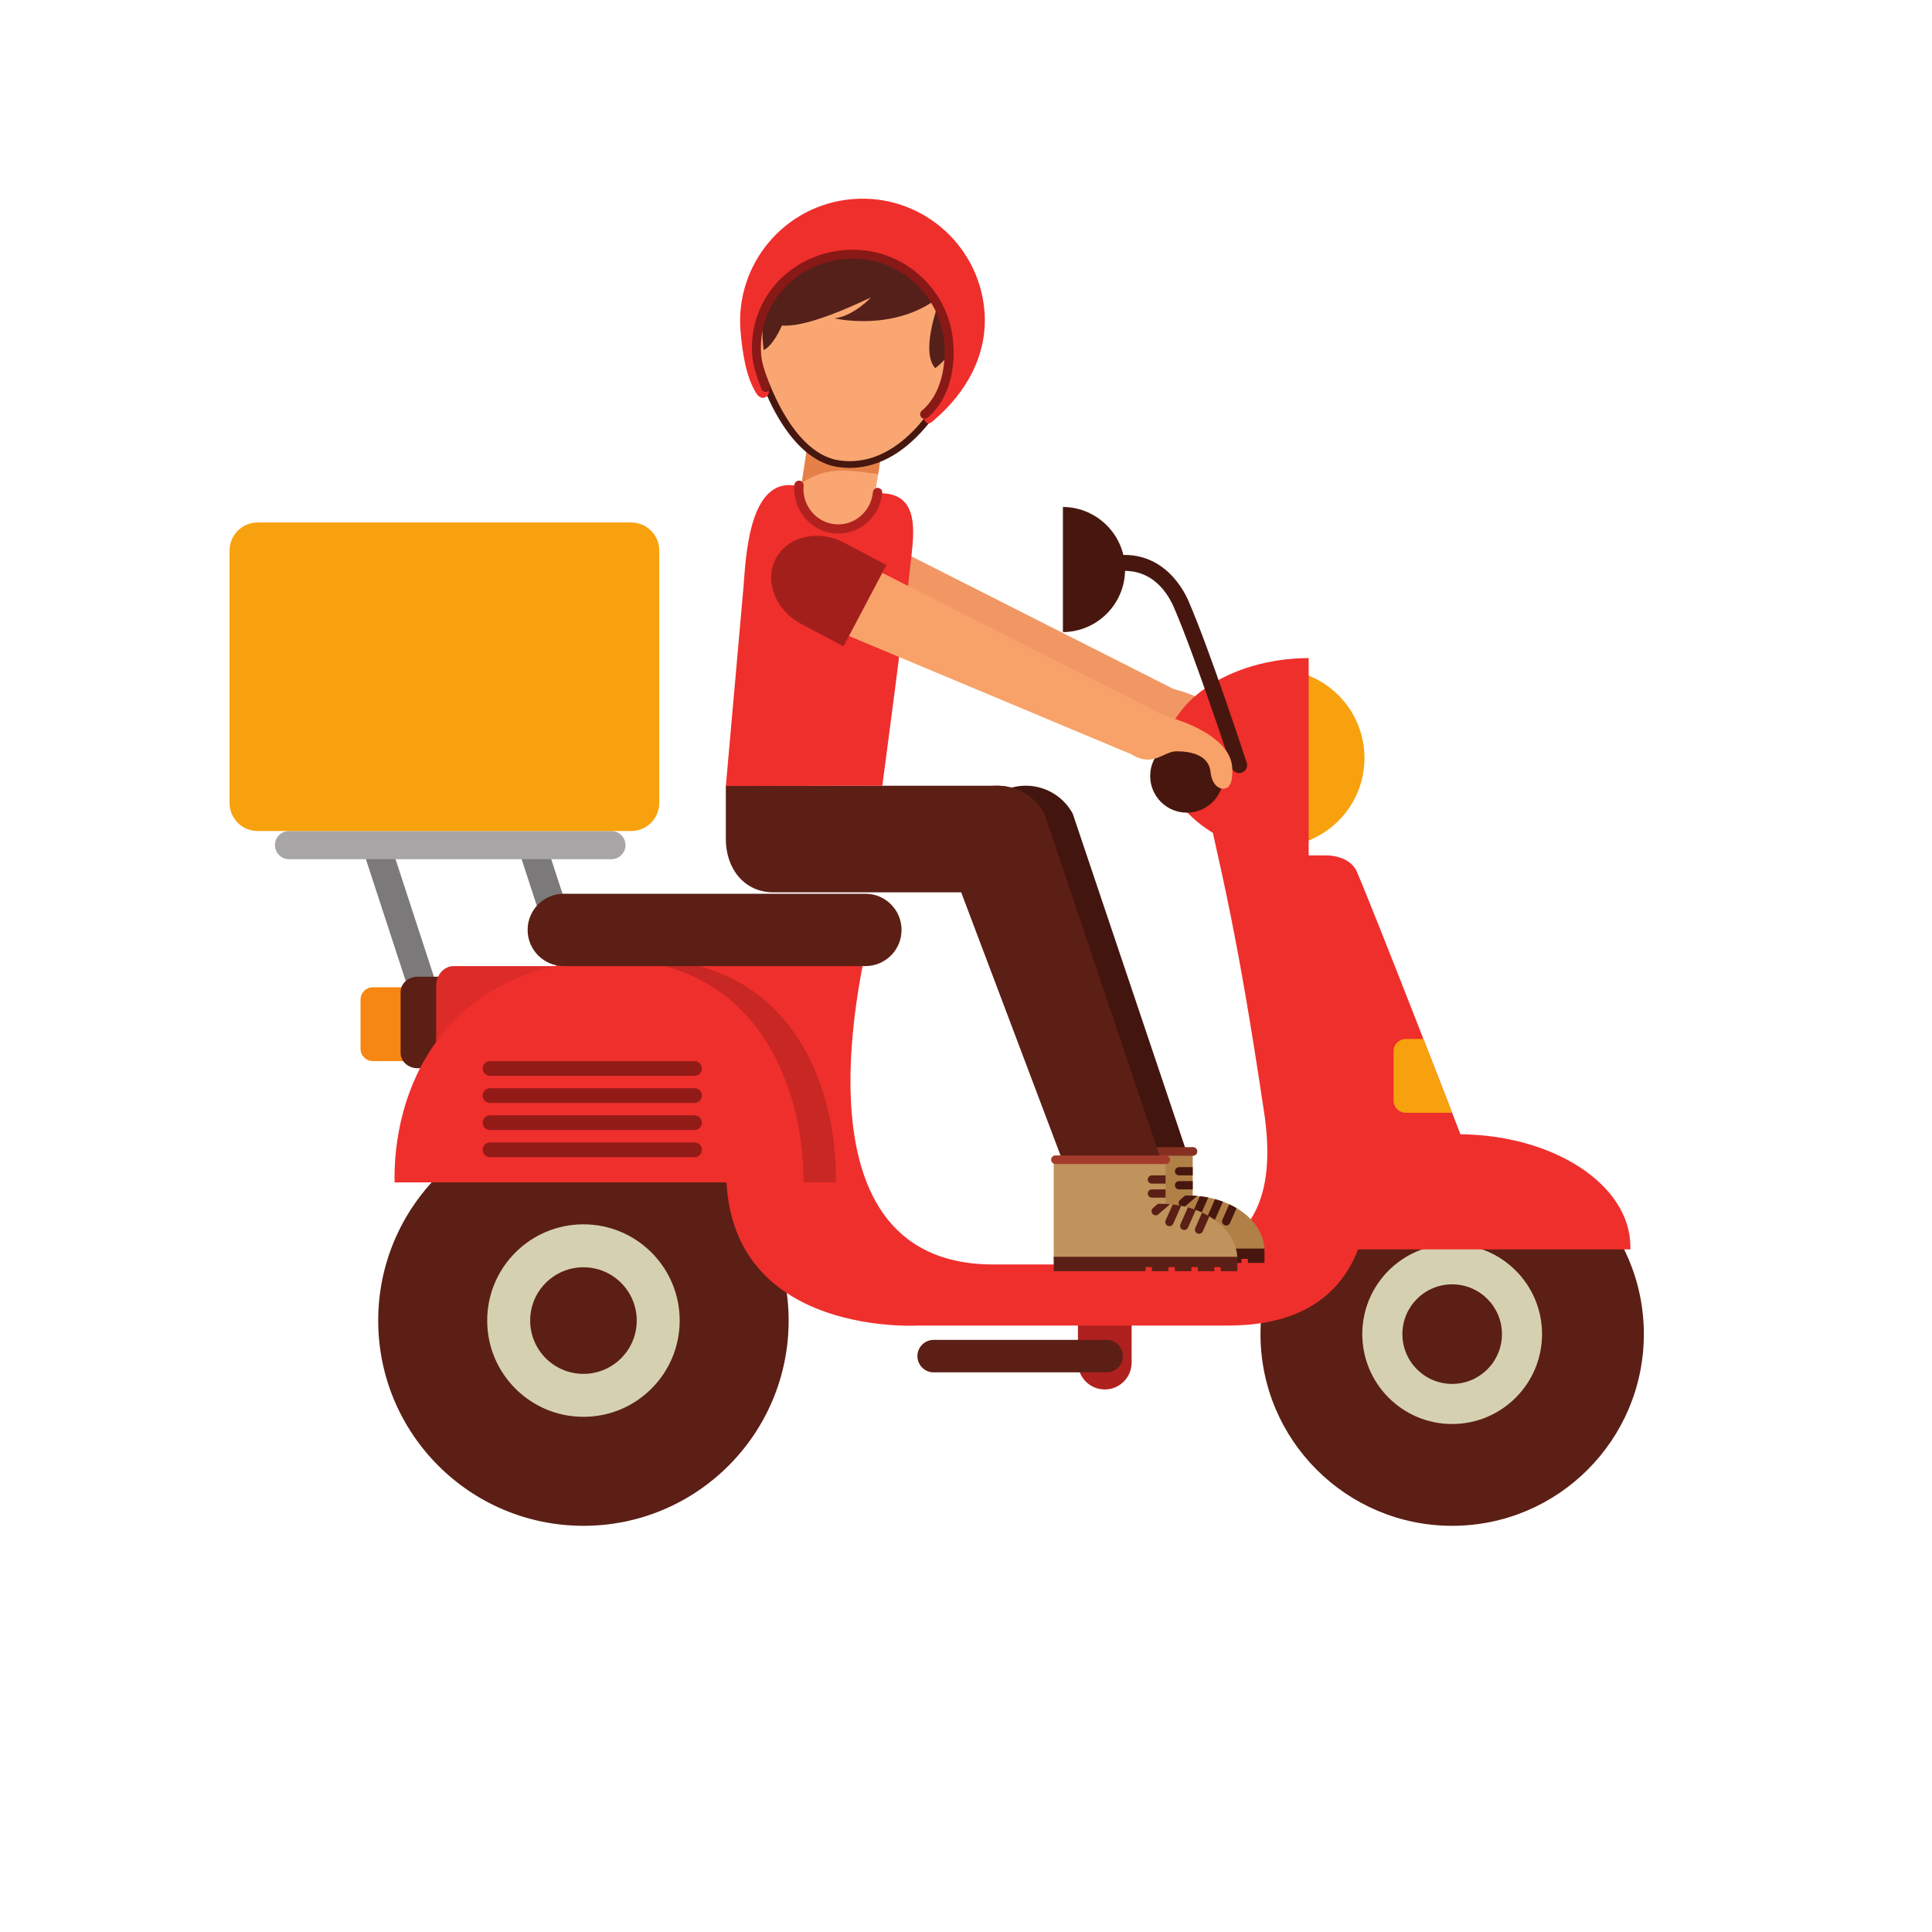 <svg xmlns="http://www.w3.org/2000/svg" xmlns:xlink="http://www.w3.org/1999/xlink" width="500" zoomAndPan="magnify" viewBox="0 0 375 375" height="500" preserveAspectRatio="xMidYMid meet" version="1.0"><defs><clipPath id="d600b25779"><path d="M 244 221 L 319.062 221 L 319.062 296.25 L 244 296.25 Z M 244 221 " clip-rule="nonzero"/></clipPath><clipPath id="d5f4059fa4"><path d="M 73 216 L 154 216 L 154 296.25 L 73 296.25 Z M 73 216 " clip-rule="nonzero"/></clipPath><clipPath id="7144aa78b1"><path d="M 44.562 101 L 128 101 L 128 162 L 44.562 162 Z M 44.562 101 " clip-rule="nonzero"/></clipPath></defs><path fill="#f19763" d="M 228.117 138.773 C 226.461 141.512 224.02 142.844 221.289 141.184 L 155.18 113.496 C 152.441 111.832 150.457 109.566 152.605 104.625 L 152.926 103.898 C 155.547 99.316 160.148 99.23 162.887 100.891 L 227.785 133.734 C 230.52 135.395 229.785 136.039 228.117 138.773 " fill-opacity="1" fill-rule="nonzero"/><path fill="#f19763" d="M 227.785 133.734 C 227.785 133.734 240.52 136.82 240.789 143.84 C 240.832 144.926 240.93 147.836 239.059 147.836 C 239.059 147.836 236.934 147.926 236.574 144.543 C 236.207 141.16 232.461 140.57 229.965 140.566 C 227.469 140.566 225.406 143.773 221.289 141.184 L 227.785 133.734 " fill-opacity="1" fill-rule="nonzero"/><path fill="#7b7979" d="M 82.496 201.871 L 88.004 201.137 L 75.766 163.688 C 75.301 162.254 73.754 161.469 72.328 161.938 C 70.887 162.41 70.102 163.953 70.57 165.387 L 82.496 201.871 " fill-opacity="1" fill-rule="nonzero"/><path fill="#7b7979" d="M 112.711 201.871 L 118.223 201.137 L 105.988 163.688 C 105.52 162.254 103.98 161.469 102.543 161.938 C 101.105 162.41 100.328 163.953 100.797 165.387 L 112.711 201.871 " fill-opacity="1" fill-rule="nonzero"/><path fill="#a7a5a6" d="M 121.406 164.039 C 121.406 165.547 120.18 166.77 118.672 166.77 L 56.102 166.77 C 54.594 166.77 53.371 165.547 53.371 164.039 C 53.371 162.527 54.594 161.301 56.102 161.301 L 118.672 161.301 C 120.18 161.301 121.406 162.527 121.406 164.039 " fill-opacity="1" fill-rule="nonzero"/><g clip-path="url(#d600b25779)"><path fill="#5b1f15" d="M 319.07 258.949 C 319.07 279.5 302.41 296.16 281.863 296.16 C 261.316 296.16 244.66 279.5 244.66 258.949 C 244.66 238.406 261.316 221.742 281.863 221.742 C 302.41 221.742 319.07 238.406 319.07 258.949 " fill-opacity="1" fill-rule="nonzero"/></g><path fill="#d5d1b0" d="M 299.309 258.949 C 299.309 268.586 291.492 276.398 281.863 276.398 C 272.223 276.398 264.422 268.586 264.422 258.949 C 264.422 249.312 272.223 241.504 281.863 241.504 C 291.492 241.504 299.309 249.312 299.309 258.949 " fill-opacity="1" fill-rule="nonzero"/><path fill="#5b1f15" d="M 291.527 258.949 C 291.527 264.289 287.199 268.617 281.863 268.617 C 276.527 268.617 272.203 264.289 272.203 258.949 C 272.203 253.617 276.527 249.289 281.863 249.289 C 287.199 249.289 291.527 253.617 291.527 258.949 " fill-opacity="1" fill-rule="nonzero"/><path fill="#f68712" d="M 110.711 203.574 C 110.711 204.891 109.637 205.961 108.32 205.961 L 72.367 205.961 C 71.043 205.961 69.98 204.891 69.98 203.574 L 69.98 194.016 C 69.98 192.703 71.043 191.633 72.367 191.633 L 108.32 191.633 C 109.637 191.633 110.711 192.703 110.711 194.016 L 110.711 203.574 " fill-opacity="1" fill-rule="nonzero"/><path fill="#af211f" d="M 219.648 264.477 C 219.648 267.359 217.316 269.691 214.438 269.691 C 211.562 269.691 209.227 267.359 209.227 264.477 L 209.227 254.719 C 209.227 251.844 211.562 249.508 214.438 249.508 C 217.316 249.508 219.648 251.844 219.648 254.719 L 219.648 264.477 " fill-opacity="1" fill-rule="nonzero"/><path fill="#5b1f15" d="M 181.227 266.375 C 179.484 266.375 178.07 264.965 178.07 263.227 C 178.07 261.48 179.484 260.07 181.227 260.07 L 214.797 260.07 C 216.539 260.07 217.945 261.48 217.945 263.227 C 217.945 264.965 216.539 266.375 214.797 266.375 L 181.227 266.375 " fill-opacity="1" fill-rule="nonzero"/><path fill="#f8a10e" d="M 264.844 147.137 C 264.844 156.656 257.125 164.375 247.602 164.375 C 238.086 164.375 230.367 156.656 230.367 147.137 C 230.367 137.617 238.086 129.898 247.602 129.898 C 257.125 129.898 264.844 137.617 264.844 147.137 " fill-opacity="1" fill-rule="nonzero"/><path fill="#5b1f15" d="M 122.051 204.383 C 122.051 206.02 120.57 207.344 118.746 207.344 L 81.059 207.344 C 79.23 207.344 77.758 206.02 77.758 204.383 L 77.758 192.543 C 77.758 190.902 79.23 189.582 81.059 189.582 L 118.746 189.582 C 120.57 189.582 122.051 190.902 122.051 192.543 L 122.051 204.383 " fill-opacity="1" fill-rule="nonzero"/><path fill="#dc2b28" d="M 130.719 206.691 C 130.719 208.805 129.191 210.523 127.312 210.523 L 88.07 210.523 C 86.18 210.523 84.656 208.805 84.656 206.691 L 84.656 191.348 C 84.656 189.234 86.18 187.516 88.07 187.516 L 127.312 187.516 C 129.191 187.516 130.719 189.234 130.719 191.348 L 130.719 206.691 " fill-opacity="1" fill-rule="nonzero"/><g clip-path="url(#d5f4059fa4)"><path fill="#5b1f15" d="M 153.074 256.32 C 153.074 278.324 135.246 296.16 113.25 296.16 C 91.242 296.16 73.41 278.324 73.41 256.32 C 73.41 234.32 91.242 216.484 113.25 216.484 C 135.246 216.484 153.074 234.32 153.074 256.32 " fill-opacity="1" fill-rule="nonzero"/></g><path fill="#d5d1b0" d="M 131.926 256.32 C 131.926 266.637 123.559 275.004 113.25 275.004 C 102.926 275.004 94.566 266.637 94.566 256.32 C 94.566 246 102.926 237.641 113.25 237.641 C 123.559 237.641 131.926 246 131.926 256.32 " fill-opacity="1" fill-rule="nonzero"/><path fill="#5b1f15" d="M 123.59 256.32 C 123.59 262.035 118.957 266.668 113.25 266.668 C 107.523 266.668 102.906 262.035 102.906 256.32 C 102.906 250.609 107.523 245.977 113.25 245.977 C 118.957 245.977 123.59 250.609 123.59 256.32 " fill-opacity="1" fill-rule="nonzero"/><path fill="#ef2f2c" d="M 316.438 242.512 C 316.449 242.34 316.457 242.168 316.457 242 C 316.457 229.934 301.449 220.156 282.938 220.156 C 264.422 220.156 249.41 229.934 249.41 242 C 249.41 242.168 249.426 242.34 249.43 242.512 L 316.438 242.512 " fill-opacity="1" fill-rule="nonzero"/><path fill="#ef2f2c" d="M 262.371 208.145 C 256.957 191.547 243.297 140.273 243.297 140.273 L 231.445 144.391 C 237.625 171.199 240.207 181.508 245.359 215.875 C 249.387 242.73 233.25 245.43 218.559 245.43 C 206.957 245.43 192.785 245.43 192.785 245.43 C 151.141 245.43 168.176 182.633 170.395 175.023 L 124.68 175.023 L 141.246 222.23 C 137.121 259.918 178.352 257.285 178.352 257.285 L 238.398 257.285 C 272.934 257.285 266.781 221.691 262.371 208.145 " fill-opacity="1" fill-rule="nonzero"/><path fill="#ef2f2c" d="M 254.016 127.727 C 238.465 127.809 225.891 136.465 225.891 147.137 C 225.891 157.809 238.465 166.465 254.016 166.551 L 254.016 127.727 " fill-opacity="1" fill-rule="nonzero"/><path fill="#ef2f2c" d="M 284.727 223.43 C 282.762 218.215 266.453 176.262 263.355 169.184 C 261.949 165.984 257.578 166.035 257.578 166.035 L 244.055 166.035 L 258.465 223.43 L 284.727 223.43 " fill-opacity="1" fill-rule="nonzero"/><path fill="#ef2f2c" d="M 157.895 229.496 C 157.895 229.223 157.914 228.949 157.914 228.676 C 157.914 209.391 148.32 186.168 120.426 186.168 C 87.773 186.168 76.574 209.391 76.574 228.676 C 76.574 228.949 76.586 229.223 76.594 229.496 L 157.895 229.496 " fill-opacity="1" fill-rule="nonzero"/><path fill="#c82724" d="M 124.758 186.168 C 123.535 186.168 122.352 186.211 121.184 186.273 C 146.934 187.93 155.941 210.531 155.992 229.496 L 162.223 229.496 C 162.227 229.223 162.25 228.949 162.25 228.676 C 162.25 209.391 152.656 186.168 124.758 186.168 " fill-opacity="1" fill-rule="nonzero"/><path fill="#921b18" d="M 136.246 223.172 C 136.246 223.965 135.598 224.609 134.809 224.609 L 95.113 224.609 C 94.324 224.609 93.684 223.965 93.684 223.172 C 93.684 222.383 94.324 221.742 95.113 221.742 L 134.809 221.742 C 135.598 221.742 136.246 222.383 136.246 223.172 " fill-opacity="1" fill-rule="nonzero"/><path fill="#921b18" d="M 136.246 217.914 C 136.246 218.703 135.598 219.344 134.809 219.344 L 95.113 219.344 C 94.324 219.344 93.684 218.703 93.684 217.914 C 93.684 217.125 94.324 216.484 95.113 216.484 L 134.809 216.484 C 135.598 216.484 136.246 217.125 136.246 217.914 " fill-opacity="1" fill-rule="nonzero"/><path fill="#921b18" d="M 136.246 212.652 C 136.246 213.441 135.598 214.082 134.809 214.082 L 95.113 214.082 C 94.324 214.082 93.684 213.441 93.684 212.652 C 93.684 211.863 94.324 211.223 95.113 211.223 L 134.809 211.223 C 135.598 211.223 136.246 211.863 136.246 212.652 " fill-opacity="1" fill-rule="nonzero"/><path fill="#921b18" d="M 136.246 207.391 C 136.246 208.184 135.598 208.824 134.809 208.824 L 95.113 208.824 C 94.324 208.824 93.684 208.184 93.684 207.391 C 93.684 206.598 94.324 205.961 95.113 205.961 L 134.809 205.961 C 135.598 205.961 136.246 206.598 136.246 207.391 " fill-opacity="1" fill-rule="nonzero"/><path fill="#5b1f15" d="M 174.992 180.496 C 174.992 184.375 171.852 187.516 167.977 187.516 L 109.43 187.516 C 105.555 187.516 102.41 184.375 102.41 180.496 C 102.41 176.621 105.555 173.477 109.43 173.477 L 167.977 173.477 C 171.852 173.477 174.992 176.621 174.992 180.496 " fill-opacity="1" fill-rule="nonzero"/><path fill="#f8a10e" d="M 276.285 201.66 L 272.871 201.66 C 271.551 201.66 270.484 202.73 270.484 204.047 L 270.484 213.602 C 270.484 214.914 271.551 215.988 272.871 215.988 L 281.863 215.988 C 280.34 212.047 278.367 207.004 276.285 201.66 " fill-opacity="1" fill-rule="nonzero"/><path fill="#47170f" d="M 240.52 150.059 C 239.871 150.059 239.266 149.645 239.059 148.992 C 238.98 148.777 231.984 127.445 227.859 117.902 C 226.426 114.602 222.883 109.34 215.203 111.188 C 214.375 111.383 213.539 110.875 213.344 110.043 C 213.137 109.215 213.652 108.379 214.48 108.176 C 225.012 105.652 229.555 114.039 230.695 116.672 C 234.883 126.348 241.699 147.148 241.988 148.031 C 242.258 148.844 241.809 149.715 241.004 149.98 C 240.844 150.035 240.684 150.059 240.52 150.059 " fill-opacity="1" fill-rule="nonzero"/><path fill="#47170f" d="M 206.312 122.691 C 212.977 122.637 218.375 117.219 218.375 110.543 C 218.375 103.867 212.977 98.453 206.312 98.398 L 206.312 122.691 " fill-opacity="1" fill-rule="nonzero"/><g clip-path="url(#7144aa78b1)"><path fill="#f8a10e" d="M 127.961 155.859 C 127.961 158.863 125.527 161.301 122.516 161.301 L 50.004 161.301 C 46.996 161.301 44.559 158.863 44.559 155.859 L 44.559 106.859 C 44.559 103.848 46.996 101.414 50.004 101.414 L 122.516 101.414 C 125.527 101.414 127.961 103.848 127.961 106.859 L 127.961 155.859 " fill-opacity="1" fill-rule="nonzero"/></g><path fill="#5b1f15" d="M 203.793 162.855 C 203.793 168.57 199.164 173.203 193.441 173.203 L 150.141 173.203 C 144.422 173.203 140.883 168.57 140.883 162.855 C 140.883 157.137 140.883 152.508 140.883 152.508 L 193.441 152.508 C 199.164 152.508 203.793 157.137 203.793 162.855 " fill-opacity="1" fill-rule="nonzero"/><path fill="#ef2f2c" d="M 171.258 152.508 C 171.258 152.508 175.703 119.145 176.906 107.988 C 177.41 103.25 178.203 96.539 172.055 95.809 L 153.762 94.184 C 145.074 93.414 144.723 109.348 144.297 114.09 L 140.887 152.566 L 171.258 152.508 " fill-opacity="1" fill-rule="nonzero"/><path fill="#42150e" d="M 212.543 227.473 L 190.004 167.77 C 187.289 162.738 189.168 156.457 194.207 153.746 C 199.23 151.035 205.504 152.914 208.223 157.945 L 230.902 225.344 L 212.543 227.473 " fill-opacity="1" fill-rule="nonzero"/><path fill="#b08046" d="M 231.508 223.562 L 231.508 232.074 C 239.281 232.418 245.434 237.086 245.434 242.801 L 245.43 242.867 L 209.801 242.867 L 209.801 223.562 L 231.508 223.562 " fill-opacity="1" fill-rule="nonzero"/><path fill="#47170f" d="M 245.434 242.344 L 245.434 245.129 L 242.219 245.129 L 242.219 244.348 L 240.973 244.348 L 240.973 245.129 L 237.773 245.129 L 237.773 244.348 L 236.52 244.348 L 236.52 245.129 L 233.32 245.129 L 233.32 244.348 L 232.07 244.348 L 232.07 245.129 L 228.859 245.129 L 228.859 244.348 L 227.609 244.348 L 227.609 245.129 L 209.801 245.129 L 209.801 242.344 L 245.434 242.344 " fill-opacity="1" fill-rule="nonzero"/><path fill="#47170f" d="M 228.855 226.539 L 231.508 226.539 L 231.508 228.141 L 228.855 228.141 C 228.41 228.141 228.055 227.785 228.055 227.34 C 228.055 226.895 228.41 226.539 228.855 226.539 " fill-opacity="1" fill-rule="nonzero"/><path fill="#47170f" d="M 228.855 229.254 L 231.508 229.254 L 231.508 230.859 L 228.855 230.859 C 228.41 230.859 228.055 230.496 228.055 230.055 C 228.055 229.609 228.41 229.254 228.855 229.254 " fill-opacity="1" fill-rule="nonzero"/><path fill="#47170f" d="M 232.996 235.922 C 232.812 236.328 232.336 236.508 231.93 236.332 C 231.527 236.156 231.355 235.684 231.523 235.273 L 232.891 232.18 C 233.453 232.242 234 232.332 234.527 232.438 L 232.996 235.922 " fill-opacity="1" fill-rule="nonzero"/><path fill="#47170f" d="M 230.109 234.094 C 229.773 234.383 229.266 234.348 228.98 234.012 C 228.691 233.676 228.73 233.168 229.066 232.879 L 230.02 232.062 C 230.203 232.055 230.391 232.051 230.59 232.051 C 231.199 232.051 231.797 232.082 232.395 232.133 L 230.109 234.094 " fill-opacity="1" fill-rule="nonzero"/><path fill="#47170f" d="M 235.867 236.656 C 235.688 237.062 235.211 237.246 234.816 237.066 C 234.406 236.891 234.223 236.414 234.398 236.008 L 235.84 232.75 C 236.371 232.891 236.879 233.059 237.379 233.242 L 235.867 236.656 " fill-opacity="1" fill-rule="nonzero"/><path fill="#47170f" d="M 238.742 237.395 C 238.562 237.797 238.09 237.98 237.688 237.805 C 237.281 237.625 237.098 237.148 237.273 236.746 L 238.594 233.754 C 239.09 233.98 239.57 234.23 240.016 234.5 L 238.742 237.395 " fill-opacity="1" fill-rule="nonzero"/><path fill="#863022" d="M 209.301 223.496 C 209.301 223.957 209.676 224.332 210.137 224.332 L 231.559 224.332 C 232.02 224.332 232.395 223.957 232.395 223.496 C 232.395 223.039 232.02 222.66 231.559 222.66 L 210.137 222.66 C 209.676 222.66 209.301 223.039 209.301 223.496 " fill-opacity="1" fill-rule="nonzero"/><path fill="#5b1f15" d="M 207.059 227.473 L 184.516 167.77 C 181.809 162.738 183.684 156.457 188.707 153.746 C 193.746 151.035 200.02 152.914 202.734 157.945 L 225.418 225.344 L 207.059 227.473 " fill-opacity="1" fill-rule="nonzero"/><path fill="#bf935b" d="M 226.234 225.168 L 226.234 233.676 C 234.008 234.023 240.16 238.691 240.16 244.402 L 240.16 244.473 L 204.527 244.473 L 204.527 225.168 L 226.234 225.168 " fill-opacity="1" fill-rule="nonzero"/><path fill="#5b1f15" d="M 240.16 243.941 L 240.16 246.734 L 236.949 246.734 L 236.949 245.949 L 235.699 245.949 L 235.699 246.734 L 232.492 246.734 L 232.492 245.949 L 231.246 245.949 L 231.246 246.734 L 228.035 246.734 L 228.035 245.949 L 226.793 245.949 L 226.793 246.734 L 223.586 246.734 L 223.586 245.949 L 222.336 245.949 L 222.336 246.734 L 204.527 246.734 L 204.527 243.941 L 240.16 243.941 " fill-opacity="1" fill-rule="nonzero"/><path fill="#5b1f15" d="M 223.578 228.141 L 226.234 228.141 L 226.234 229.742 L 223.578 229.742 C 223.141 229.742 222.781 229.387 222.781 228.941 C 222.781 228.5 223.141 228.141 223.578 228.141 " fill-opacity="1" fill-rule="nonzero"/><path fill="#5b1f15" d="M 223.578 230.855 L 226.234 230.855 L 226.234 232.457 L 223.578 232.457 C 223.141 232.457 222.781 232.098 222.781 231.66 C 222.781 231.215 223.141 230.855 223.578 230.855 " fill-opacity="1" fill-rule="nonzero"/><path fill="#5b1f15" d="M 227.719 237.527 C 227.539 237.93 227.062 238.117 226.664 237.934 C 226.258 237.758 226.078 237.281 226.25 236.879 L 227.617 233.781 C 228.184 233.848 228.719 233.934 229.258 234.043 L 227.719 237.527 " fill-opacity="1" fill-rule="nonzero"/><path fill="#5b1f15" d="M 224.832 235.699 C 224.496 235.988 223.992 235.949 223.711 235.613 C 223.418 235.277 223.453 234.773 223.785 234.488 L 224.742 233.664 C 224.926 233.66 225.117 233.652 225.312 233.652 C 225.922 233.652 226.52 233.688 227.113 233.734 L 224.832 235.699 " fill-opacity="1" fill-rule="nonzero"/><path fill="#5b1f15" d="M 230.594 238.262 C 230.41 238.668 229.945 238.852 229.539 238.672 C 229.133 238.488 228.949 238.02 229.125 237.613 L 230.57 234.348 C 231.09 234.496 231.605 234.66 232.105 234.848 L 230.594 238.262 " fill-opacity="1" fill-rule="nonzero"/><path fill="#5b1f15" d="M 233.465 239 C 233.281 239.402 232.812 239.586 232.41 239.406 C 232.004 239.23 231.816 238.754 232 238.348 L 233.32 235.355 C 233.812 235.586 234.293 235.836 234.742 236.102 L 233.465 239 " fill-opacity="1" fill-rule="nonzero"/><path fill="#a33b2b" d="M 204.023 225.102 C 204.023 225.562 204.398 225.934 204.859 225.934 L 226.281 225.934 C 226.738 225.934 227.113 225.562 227.113 225.102 C 227.113 224.641 226.738 224.266 226.281 224.266 L 204.859 224.266 C 204.398 224.266 204.023 224.641 204.023 225.102 " fill-opacity="1" fill-rule="nonzero"/><path fill="#47170f" d="M 237.484 150.617 C 237.484 154.551 234.301 157.738 230.367 157.738 C 226.43 157.738 223.25 154.551 223.25 150.617 C 223.25 146.684 226.43 143.492 230.367 143.492 C 234.301 143.492 237.484 146.684 237.484 150.617 " fill-opacity="1" fill-rule="nonzero"/><path fill="#f8a269" d="M 226.512 144.027 C 224.848 146.766 222.414 148.102 219.676 146.438 L 153.57 118.75 C 150.836 117.086 148.848 114.82 150.996 109.879 L 151.32 109.148 C 153.93 104.57 158.535 104.484 161.273 106.145 L 226.172 138.984 C 228.914 140.648 228.176 141.289 226.512 144.027 " fill-opacity="1" fill-rule="nonzero"/><path fill="#f8a269" d="M 226.172 138.984 C 226.172 138.984 238.906 142.074 239.18 149.094 C 239.223 150.18 239.316 153.09 237.438 153.09 C 237.438 153.09 235.328 153.18 234.961 149.797 C 234.602 146.414 230.84 145.824 228.355 145.824 C 225.855 145.82 223.793 149.027 219.676 146.438 L 226.172 138.984 " fill-opacity="1" fill-rule="nonzero"/><path fill="#a31f1c" d="M 150.59 108.422 C 148.289 112.766 150.492 118.43 155.5 121.105 L 163.727 125.449 L 172.055 109.672 L 163.828 105.324 C 158.797 102.699 152.875 104.074 150.59 108.422 " fill-opacity="1" fill-rule="nonzero"/><path fill="#f9a672" d="M 171.719 83.641 L 157.473 81.633 C 157.473 81.633 155.469 94.484 155.445 94.996 L 155.449 95.082 L 155.445 95.125 L 155.449 95.129 C 155.332 99.133 158.383 102.504 162.332 102.691 C 166.332 102.875 169.719 99.734 169.902 95.676 L 169.902 95.57 L 171.719 83.641 " fill-opacity="1" fill-rule="nonzero"/><path fill="#e58148" d="M 155.621 93.738 C 160.316 90.789 163.312 91.016 170.445 92.02 L 170.91 88.973 L 156.652 86.93 L 155.621 93.738 " fill-opacity="1" fill-rule="nonzero"/><path fill="#f9a672" d="M 186.191 67.574 C 185.852 67.438 185.469 67.508 185.066 67.75 L 185.844 62.219 C 187.207 52.504 183.918 44.359 174.574 43.047 L 165.16 41.719 C 155.809 40.406 150.41 47.328 149.043 57.047 L 148.266 62.586 C 147.934 62.238 147.574 62.055 147.227 62.098 C 146.176 62.223 145.523 64.188 145.77 66.496 C 145.938 68.133 146.508 69.488 147.203 70.09 C 147.203 70.09 152.172 88.504 162.934 90.016 C 176.434 91.918 184.008 75.258 184.008 75.258 C 184.84 74.863 185.758 73.719 186.367 72.203 C 187.23 70.055 187.156 67.98 186.191 67.574 " fill-opacity="1" fill-rule="nonzero"/><path fill="#b1221f" d="M 155.539 94.223 Z M 170.332 94.688 C 169.883 94.688 169.48 95.074 169.43 95.551 C 169.066 99.281 165.785 102.148 162.035 101.746 C 158.387 101.391 155.668 98.074 155.969 94.355 L 155.973 94.23 C 156.02 93.746 155.676 93.344 155.168 93.297 L 155.078 93.289 C 154.625 93.289 154.234 93.668 154.191 94.098 C 154.172 94.184 154.168 94.277 154.172 94.289 C 153.844 98.941 157.289 103.086 161.855 103.531 C 162.07 103.559 162.285 103.57 162.5 103.57 L 162.68 103.574 C 167.109 103.574 170.777 100.203 171.219 95.707 L 171.223 95.602 C 171.258 95.117 170.922 94.738 170.332 94.688 " fill-opacity="1" fill-rule="nonzero"/><path fill="#552019" d="M 183.637 55 C 183.637 55 178.027 67.527 181.512 71.461 C 181.512 71.461 189.859 65.953 186.566 53.137 L 183.637 55 " fill-opacity="1" fill-rule="nonzero"/><path fill="#552019" d="M 155.531 50.145 C 155.531 50.145 152.852 65.434 148.246 67.973 C 148.246 67.973 146.059 55.41 154.238 46.645 L 155.531 50.145 " fill-opacity="1" fill-rule="nonzero"/><path fill="#552019" d="M 186.566 53.137 C 186.566 53.137 183.453 42.316 171.043 41.129 C 158.633 39.938 151.457 40.516 148.375 58.391 C 146.684 68.145 163.016 60.543 169.039 57.742 C 169.039 57.742 165.711 61.363 161.973 61.789 C 161.973 61.789 177.898 65.566 186.566 53.137 " fill-opacity="1" fill-rule="nonzero"/><path fill="#47170f" d="M 164.953 90.82 C 164.246 90.82 163.504 90.77 162.754 90.664 C 151.699 89.109 146.695 71.031 146.492 70.266 C 146.395 69.914 146.602 69.555 146.957 69.461 C 147.297 69.367 147.66 69.57 147.75 69.922 C 147.801 70.102 152.734 87.934 162.934 89.367 C 175.793 91.188 183.258 75.152 183.324 74.988 C 183.477 74.66 183.871 74.516 184.199 74.66 C 184.52 74.812 184.668 75.203 184.52 75.531 C 184.445 75.691 177.418 90.82 164.953 90.82 " fill-opacity="1" fill-rule="nonzero"/><path fill="#ef2f2c" d="M 165.402 38.648 C 152.336 39.754 142.637 51.25 143.742 64.324 C 144.078 68.289 144.793 73.191 146.789 76.324 C 146.789 76.324 147.633 77.809 148.762 76.969 C 149.742 76.238 148.953 75.172 148.953 75.172 C 148.27 73.488 147.375 70.914 147.215 69.008 C 146.352 58.727 154.012 50.25 164.289 49.379 C 174.562 48.508 183.602 56.141 184.473 66.414 C 184.918 71.727 183.594 77.215 179.801 80.379 C 179.5 80.633 178.891 80.941 179.707 81.934 C 180.242 82.594 180.988 81.801 181.305 81.531 C 187.434 76.309 191.801 68.922 191.078 60.316 C 189.969 47.242 178.477 37.543 165.402 38.648 " fill-opacity="1" fill-rule="nonzero"/><path fill="#881916" d="M 179.547 81.277 C 179.273 81.305 178.988 81.195 178.801 80.969 C 178.492 80.598 178.539 80.051 178.914 79.738 C 182.109 77.066 183.742 72.121 183.27 66.52 C 182.438 56.734 173.812 49.449 164.035 50.277 C 154.082 51.117 146.941 59.328 147.75 68.961 C 147.926 70.965 148.98 73.766 149.43 74.875 C 149.617 75.32 149.398 75.828 148.953 76.008 C 148.504 76.191 148 75.973 147.82 75.531 C 147.227 74.059 146.195 71.27 146.02 69.105 C 145.117 58.5 152.965 49.465 163.883 48.543 C 174.621 47.629 184.102 55.629 185.012 66.367 C 185.539 72.637 183.719 77.996 180.027 81.074 C 179.887 81.195 179.711 81.262 179.547 81.277 " fill-opacity="1" fill-rule="nonzero"/></svg>